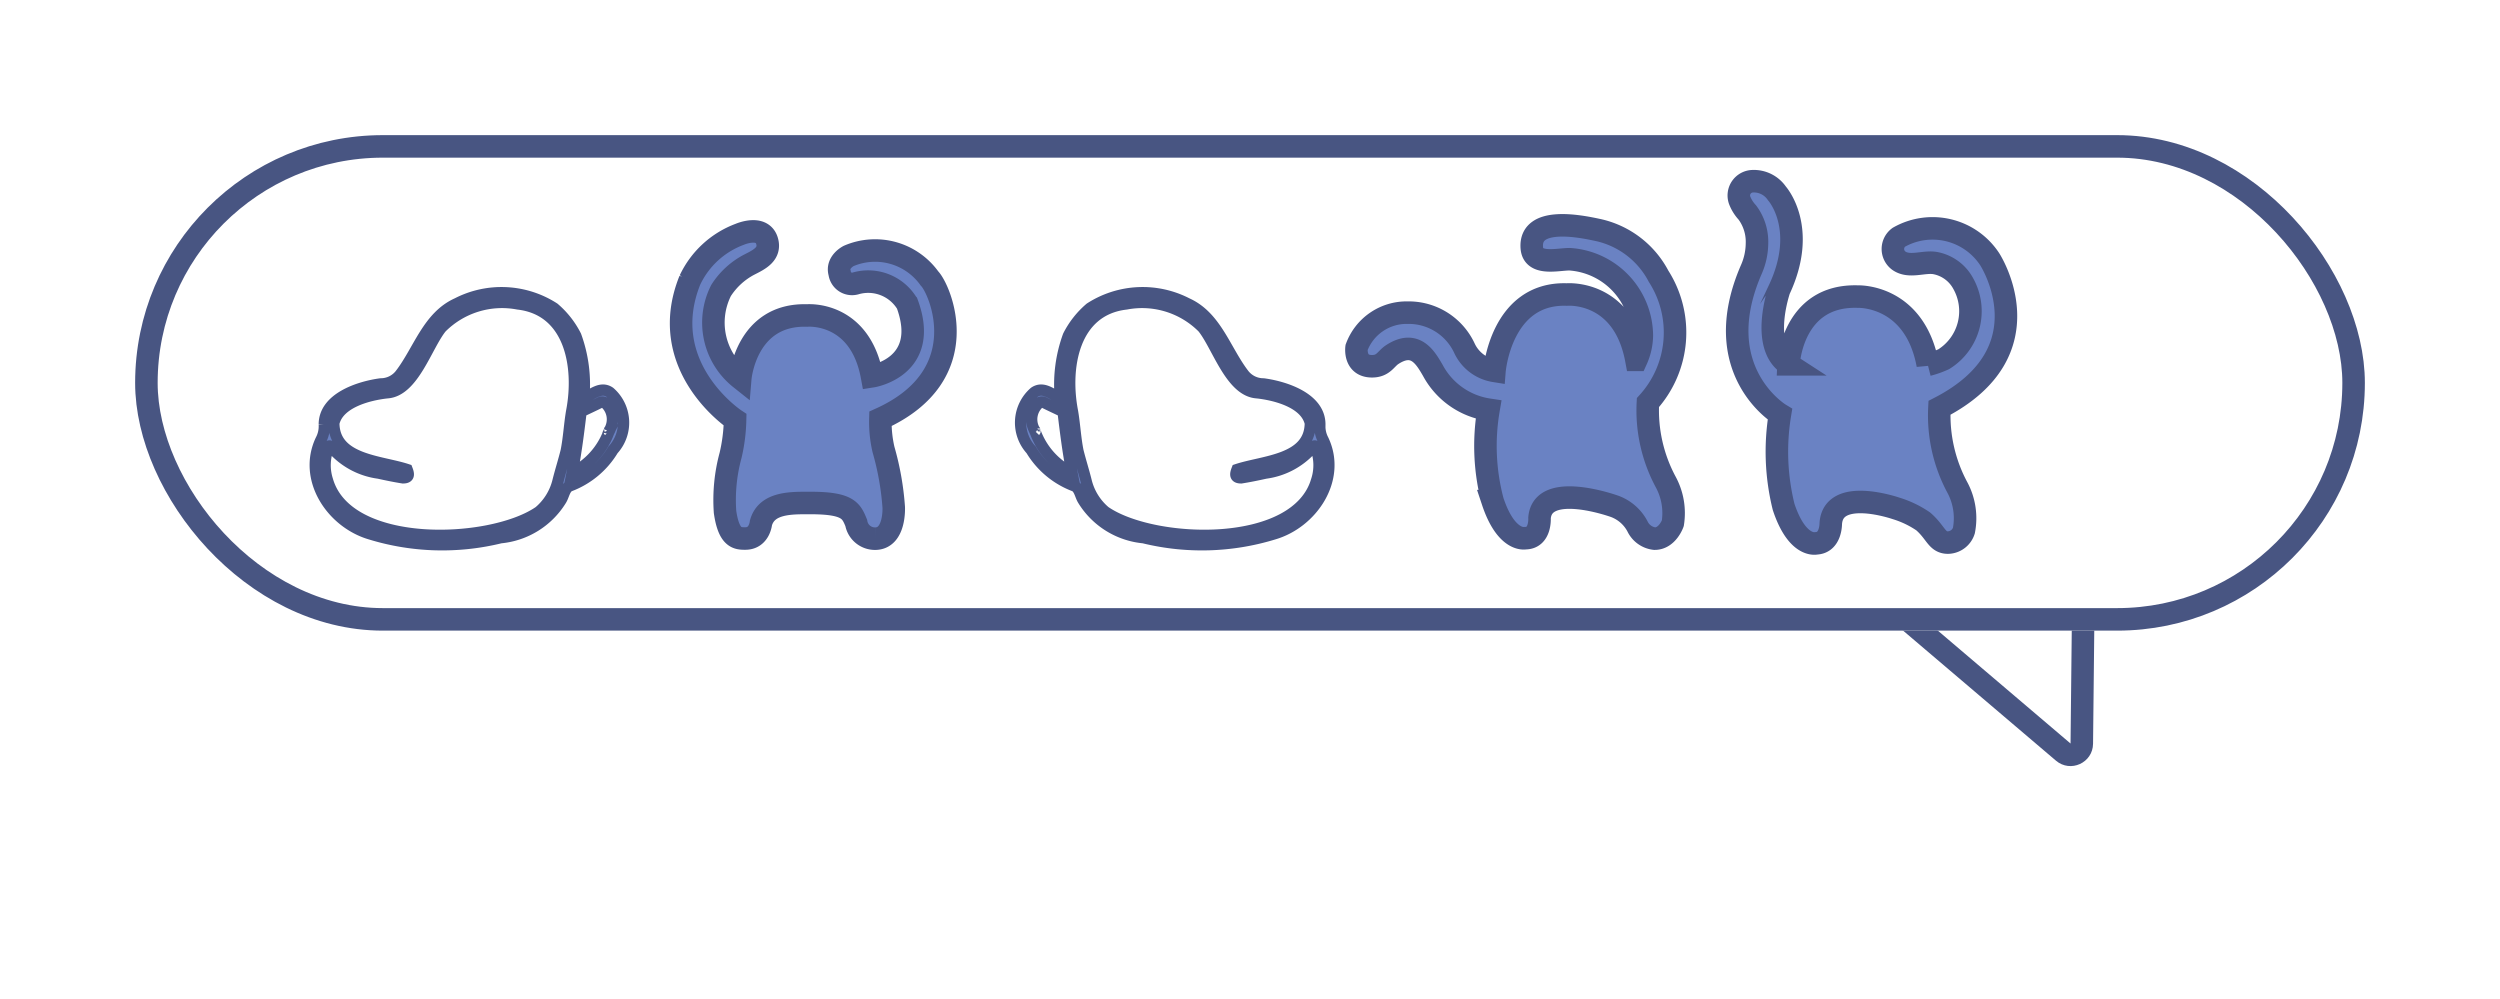 <svg xmlns="http://www.w3.org/2000/svg" width="111" height="44.359" viewBox="0 0 111 44.359">
    <defs>
        <filter id="다각형_2" width="32.211" height="32.718" x="73.395" y="11.641" filterUnits="userSpaceOnUse">
            <feOffset dx="2"/>
            <feGaussianBlur result="blur" stdDeviation="2"/>
            <feFlood flood-opacity=".161"/>
            <feComposite in2="blur" operator="in"/>
            <feComposite in="SourceGraphic"/>
        </filter>
        <filter id="사각형_1506" width="111" height="34" x="0" y="0" filterUnits="userSpaceOnUse">
            <feOffset dx="2"/>
            <feGaussianBlur result="blur-2" stdDeviation="2"/>
            <feFlood flood-opacity=".161"/>
            <feComposite in2="blur-2" operator="in"/>
            <feComposite in="SourceGraphic"/>
        </filter>
        <style>
            .cls-3,.cls-4{stroke:#485582;fill:#6a82c3}.cls-4{stroke-width:.5px}.cls-5{stroke:none}
        </style>
    </defs>
    <g id="그룹_34" transform="translate(-1812 -2341.75)">
        <g filter="url(#다각형_2)" transform="translate(1812 2341.75)">
            <g id="다각형_2-2" fill="#fff">
                <path d="M13.427 15.5H1.573c-.174 0-.328-.084-.422-.232-.093-.147-.105-.322-.03-.48L7.046 2.144c.125-.267.378-.288.453-.288.075 0 .328.02.453.288l5.927 12.644c.074.158.062.333-.031.48-.094.148-.248.232-.422.232z" class="cls-5" transform="rotate(155.5 45.388 26.633)"/>
                <path fill="#485582" d="M7.5 2.356L1.573 15h11.854L7.5 2.356m0-1c.363 0 .726.192.905.576l5.927 12.644c.311.663-.173 1.424-.905 1.424H1.573c-.732 0-1.216-.761-.905-1.424L6.595 1.932c.18-.384.542-.576.905-.576z" transform="rotate(155.5 45.388 26.633)"/>
            </g>
        </g>
        <g filter="url(#사각형_1506)" transform="translate(1812 2341.75)">
            <g id="사각형_1506-2" fill="#fff" stroke="#485582" transform="translate(4 6)">
                <rect width="99" height="22" class="cls-5" rx="11"/>
                <rect width="98" height="21" x=".5" y=".5" fill="none" rx="10.5"/>
            </g>
        </g>
        <path id="패스_214" d="M386.754 236.8s.24-2.877 2.969-2.79c0 0 2.341-.207 2.878 2.7 0 0 2.6-.4 1.564-3.222a2.017 2.017 0 0 0-2.3-.9.555.555 0 0 1-.7-.464c-.144-.485.4-.757.4-.757a2.97 2.97 0 0 1 3.59 1c.464.464 2.135 4.281-2.18 6.232a5.383 5.383 0 0 0 .137 1.361 12.43 12.43 0 0 1 .455 2.566s.071 1.393-.83 1.393a.843.843 0 0 1-.835-.7c-.222-.536-.352-.884-2.031-.884-.828 0-1.942-.039-2.2.884 0 0-.061.693-.694.693-.338 0-.73 0-.9-1.178a7.55 7.55 0 0 1 .246-2.516 7.589 7.589 0 0 0 .2-1.578s-3.555-2.35-2.006-6.2a3.977 3.977 0 0 1 2.215-2.036s.965-.421 1.2.265c.2.609-.353.864-.77 1.077a3.294 3.294 0 0 0-1.262 1.154 3.161 3.161 0 0 0 .854 3.9z" class="cls-3" transform="translate(1458.115 2121.748)"/>
        <path id="패스_216" d="M222.241 239.923s.279-3.487 3.209-3.391c0 0 2.51-.226 3.091 2.9a2.721 2.721 0 0 0 .243-1.087 3.429 3.429 0 0 0-3.2-3.38c-.515-.006-1.625.3-1.686-.507-.106-1.409 2.121-.965 2.895-.8a4 4 0 0 1 2.735 2.065 4.627 4.627 0 0 1-.475 5.608 6.717 6.717 0 0 0 .8 3.541 2.9 2.9 0 0 1 .306 1.816s-.238.683-.807.683a.962.962 0 0 1-.739-.5 1.876 1.876 0 0 0-1.037-.934s-3.191-1.154-3.335.513c0 0 .059.9-.633.9 0 0-.838.194-1.449-1.644a9.551 9.551 0 0 1-.182-4.061 3.377 3.377 0 0 1-2.471-1.741c-.339-.585-.793-1.371-1.813-.7-.28.185-.381.513-.891.513-.8 0-.685-.831-.685-.831a2.367 2.367 0 0 1 2.264-1.549 2.731 2.731 0 0 1 2.519 1.563 1.78 1.78 0 0 0 1.341 1.023z" class="cls-3" transform="translate(1656.114 2118.295)"/>
        <path id="패스_217" d="M309.909 230.167s.136-3.106 3.084-3.008c0 0 2.52-.1 3.1 3.031a4.206 4.206 0 0 0 .71-.252 2.511 2.511 0 0 0 .86-3.364 1.785 1.785 0 0 0-1.223-.9c-.514-.1-1.157.224-1.632-.109a.644.644 0 0 1 0-1.041 3.036 3.036 0 0 1 4.034.975s2.659 4.084-2.232 6.6a6.759 6.759 0 0 0 .808 3.558 2.887 2.887 0 0 1 .278 1.889.759.759 0 0 1-.706.535c-.5 0-.526-.442-1.1-.94a4.389 4.389 0 0 0-1.2-.577s-2.8-.975-2.905.678c0 0 .008.839-.638.871 0 0-.842.228-1.455-1.616a10.2 10.2 0 0 1-.163-4.112s-3.224-1.942-1.269-6.434a2.938 2.938 0 0 0 .249-1.137 2.181 2.181 0 0 0-.429-1.39 1.688 1.688 0 0 1-.343-.549.633.633 0 0 1 .584-.839 1.239 1.239 0 0 1 1.072.539s1.391 1.537.1 4.284c.007-.001-.864 2.479.416 3.308z" class="cls-3" transform="translate(1581.501 2127.76)"/>
        <path id="패스_88" d="M1208.047 689.253a6.307 6.307 0 0 0-.352-2.775 3.965 3.965 0 0 0-.966-1.229 4.3 4.3 0 0 0-4.3-.21c-1.3.583-1.7 2.068-2.519 3.14a1.094 1.094 0 0 1-.875.433c-.96.129-2.513.63-2.508 1.807a1.294 1.294 0 0 1-.149.683c-.821 1.737.477 3.675 2.2 4.177a10.861 10.861 0 0 0 5.777.164 3.545 3.545 0 0 0 2.675-1.656c.133-.2.157-.5.368-.632a3.813 3.813 0 0 0 1.95-1.616 1.788 1.788 0 0 0-.147-2.555c-.401-.276-.801.116-1.154.269zm1.186 1.338l-.025.05a.016.016 0 0 1-.009.021l-.027.052a.012.012 0 0 1-.006.02 3.309 3.309 0 0 1-1.636 1.833c.182-.922.292-1.829.4-2.72.3-.146.578-.272.847-.408a.193.193 0 0 1 .238.04.971.971 0 0 1 .217 1.112zm-12.281-.237c.214-.92 1.549-1.257 2.366-1.346 1.173-.075 1.753-2.082 2.408-2.891a3.8 3.8 0 0 1 3.4-1.053c2.35.268 2.758 2.833 2.385 4.766-.1.583-.128 1.183-.244 1.764-.11.441-.249.876-.36 1.317a2.572 2.572 0 0 1-.886 1.407h-.01c-2.182 1.443-8.458 1.67-9.343-1.434a2.176 2.176 0 0 1 .054-1.471c.02-.055.028-.056.089-.026a3.32 3.32 0 0 0 2.129 1.188c.358.079.718.154 1.08.211.28 0 .273-.146.186-.371-1.176-.39-3.244-.407-3.254-2.061z" class="cls-4" transform="translate(629.871 1670.182)"/>
        <path id="패스_89" d="M1197.892 689.253a6.307 6.307 0 0 1 .352-2.775 3.965 3.965 0 0 1 .966-1.229 4.3 4.3 0 0 1 4.3-.21c1.3.583 1.7 2.068 2.519 3.14a1.094 1.094 0 0 0 .875.433c.96.129 2.513.63 2.508 1.807a1.294 1.294 0 0 0 .149.683c.821 1.737-.477 3.675-2.2 4.177a10.861 10.861 0 0 1-5.777.164 3.545 3.545 0 0 1-2.675-1.656c-.133-.2-.157-.5-.368-.632a3.813 3.813 0 0 1-1.95-1.616 1.788 1.788 0 0 1 .147-2.555c.399-.276.802.116 1.154.269zm-1.186 1.338l.025.05a.016.016 0 0 0 .009.021l.027.052a.012.012 0 0 0 .006.02 3.309 3.309 0 0 0 1.636 1.833c-.182-.922-.292-1.829-.4-2.72-.3-.146-.578-.272-.847-.408a.193.193 0 0 0-.238.04.971.971 0 0 0-.218 1.112zm12.281-.237c-.214-.92-1.549-1.257-2.366-1.346-1.173-.075-1.753-2.082-2.408-2.891a3.8 3.8 0 0 0-3.4-1.053c-2.35.268-2.758 2.833-2.385 4.766.1.583.128 1.183.244 1.764.11.441.249.876.36 1.317a2.572 2.572 0 0 0 .886 1.407h.01c2.182 1.443 8.458 1.67 9.343-1.434a2.176 2.176 0 0 0-.054-1.471c-.02-.055-.028-.056-.089-.026a3.32 3.32 0 0 1-2.129 1.188c-.358.079-.718.154-1.08.211-.28 0-.273-.146-.186-.371 1.176-.39 3.243-.407 3.254-2.061z" class="cls-4" transform="translate(661.19 1670.182)"/>
    </g>
</svg>
